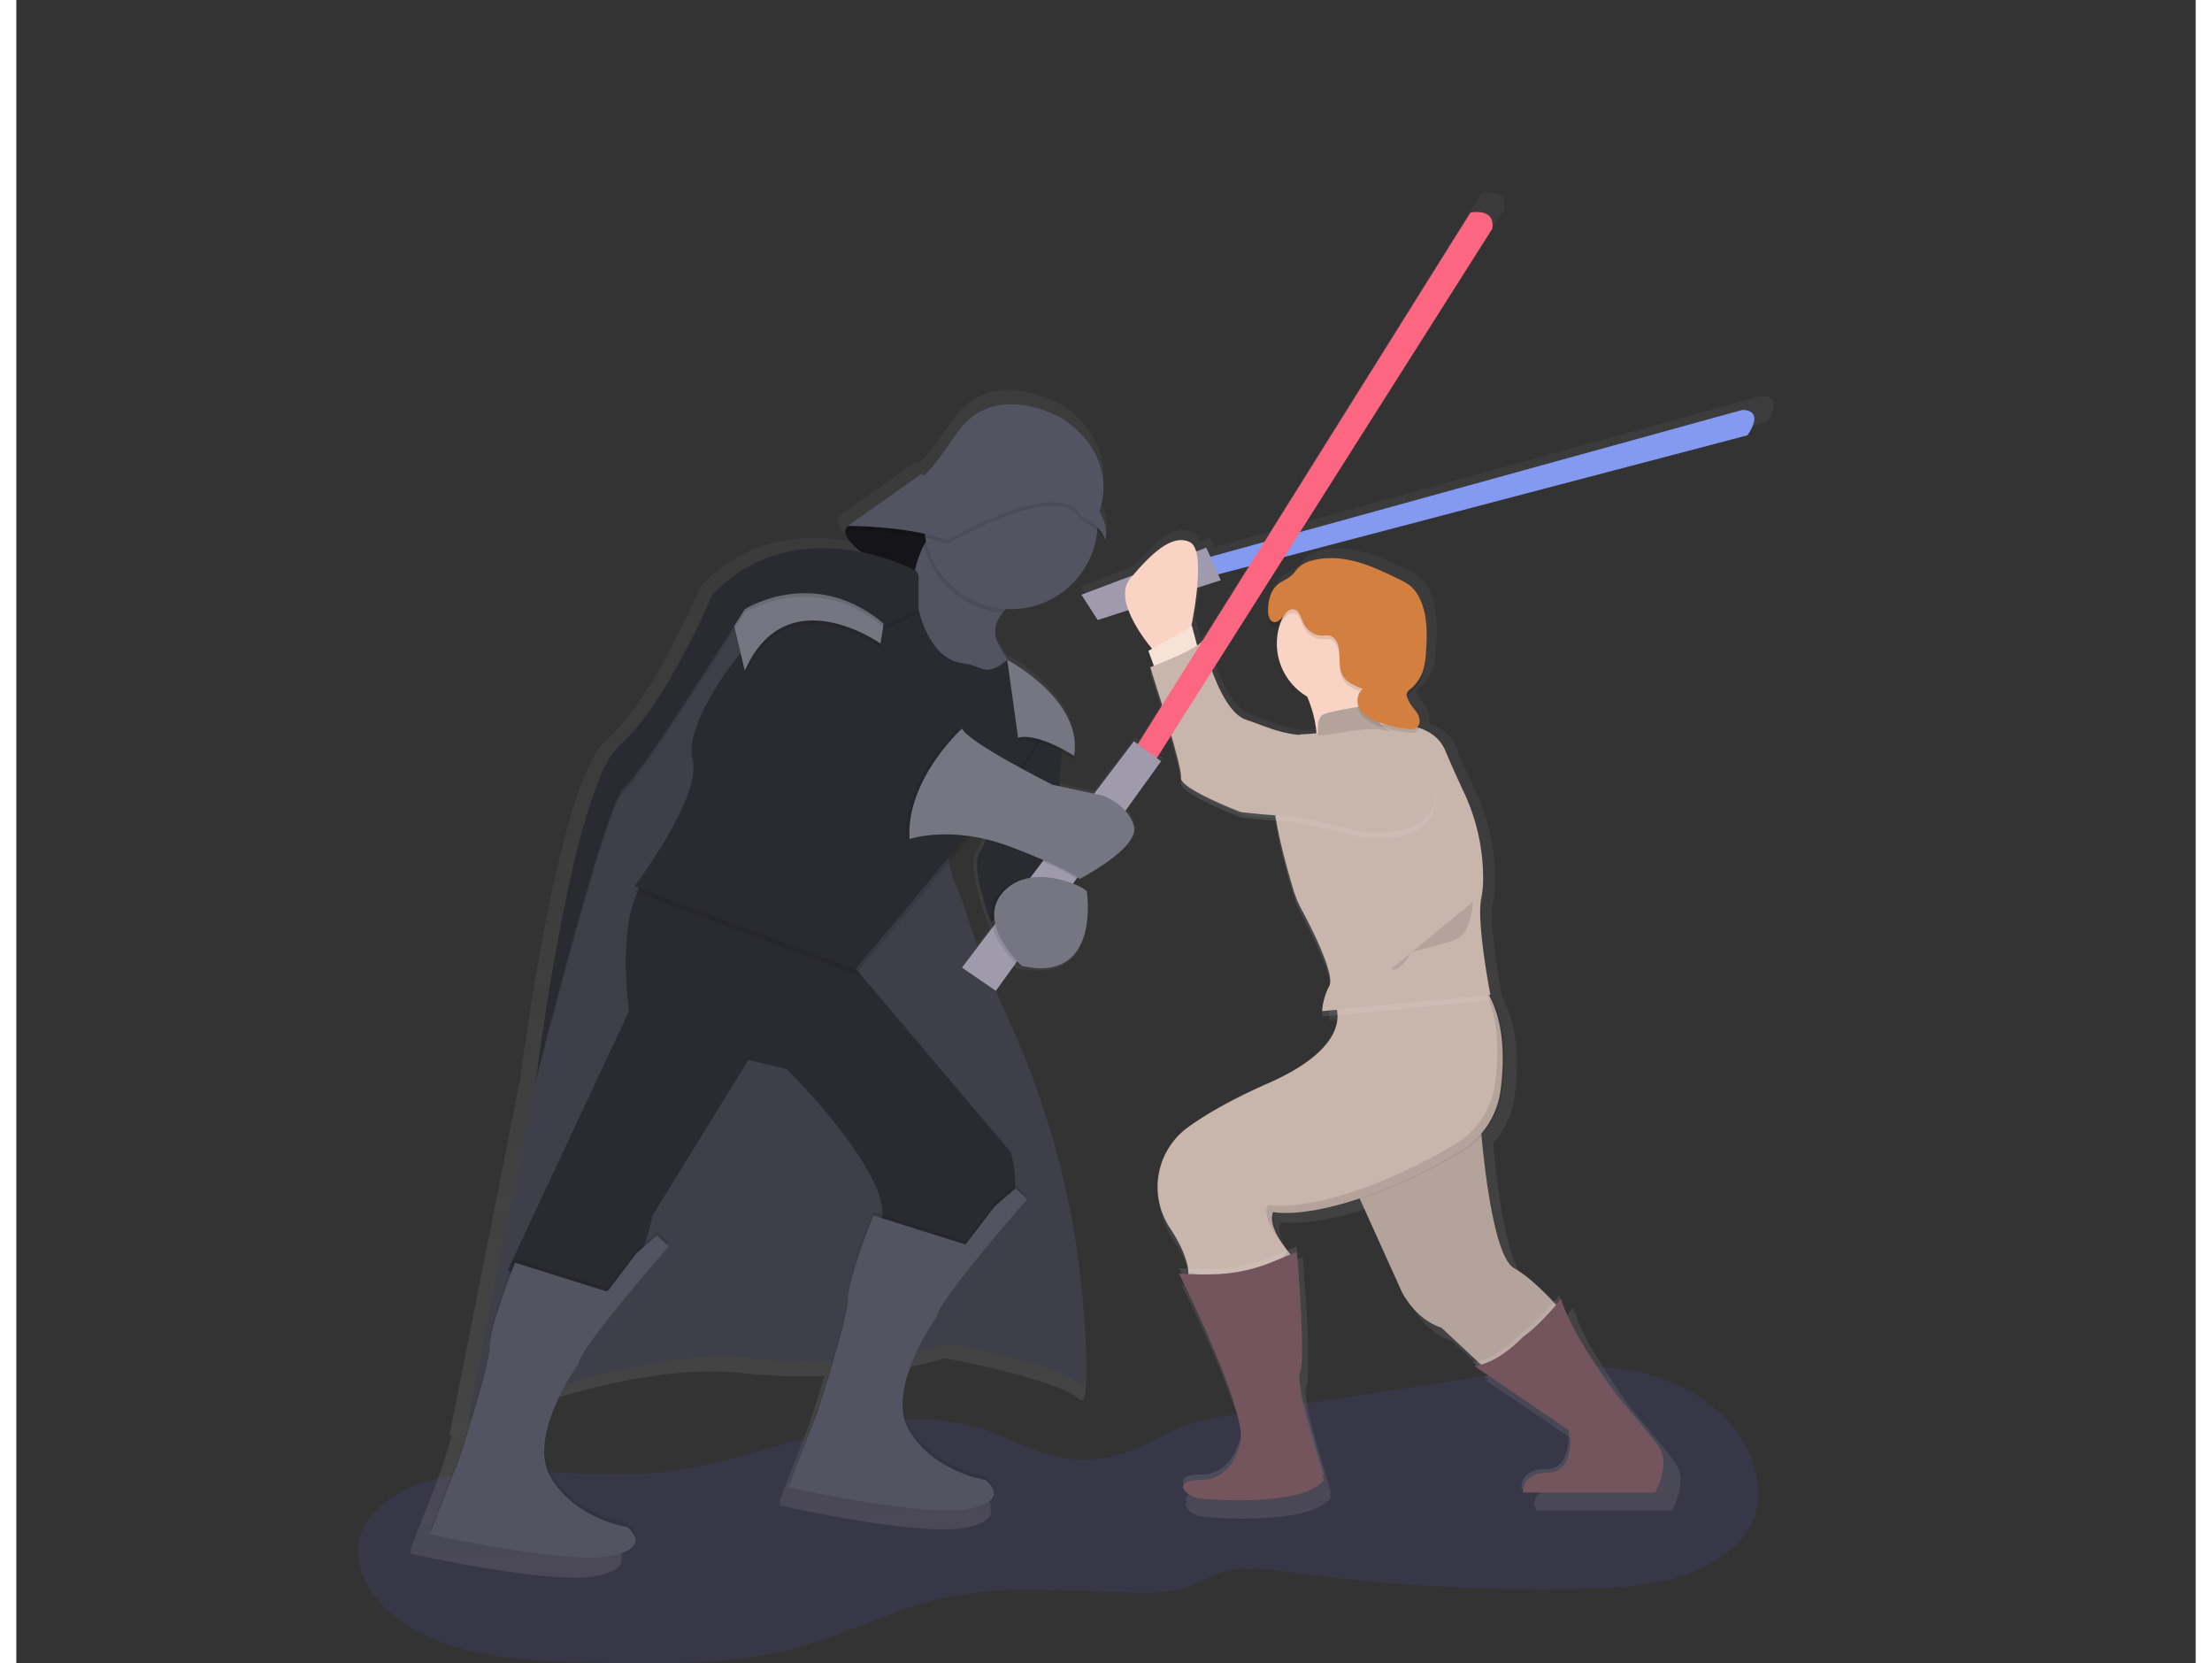 <svg xmlns="http://www.w3.org/2000/svg" xmlns:xlink="http://www.w3.org/1999/xlink" id="633f7c5b-e379-4b23-970c-6705226cb474" data-name="Layer 1" width="976.26" height="733.93" viewBox="0 0 997.26 760.93"><rect x="0" y="0" width="997.26" height="760.93" fill="#333333" stroke="none"/><defs><linearGradient id="13dec2af-c8da-4608-a434-604f1b998f6c" x1="593.63" y1="791.22" x2="593.63" y2="157.44" gradientUnits="userSpaceOnUse"><stop offset="0" stop-color="gray" stop-opacity="0.25"/><stop offset="0.54" stop-color="gray" stop-opacity="0.12"/><stop offset="1" stop-color="gray" stop-opacity="0.1"/></linearGradient></defs><title>may_the_force</title><path d="M475.4,724C449,730.29,423.23,740.22,396.18,743c-34.3,3.53-69.58-4.6-103.14,3.35-15.63,3.7-32.28,13.17-34.95,29-2.42,14.4,7.95,28.07,20.06,36.22,24.71,16.63,56.31,17.84,86.09,18.5,33,.73,66.7,1.38,98.41-7.92,20.58-6,39.86-16.15,60.71-21.13,29-6.92,59.26-3.57,89-2.92,8.42.18,17,.12,25-2.65,5.19-1.81,9.94-4.72,15.17-6.41,10.25-3.32,21.36-1.69,32-.23a845.53,845.53,0,0,0,134.24,7.5c22.26-.53,45.84-2.39,63.92-15.37,5.19-3.72,9.84-8.38,12.65-14.12,4.22-8.63,3.83-19,.73-28.08-7.69-22.58-30.56-37.25-53.95-41.92s-47.55-1.06-71.13,2.54L660.48,716.3c-7.83,1.2-15.73,2.41-23.19,5.09-8.55,3.06-16.33,8-24.79,11.28-24.31,9.51-39.79,2.87-61-6.35C527,715.64,501.15,717.78,475.4,724Z" transform="translate(-101.37 -69.54)" fill="#6c63ff" opacity="0.1"/><path d="M902.4,262.61c8.53-12.79-2.56-11.94-2.56-11.94L691.63,308.15,782.17,165.4c1.71-10.23-10.23-7.67-10.23-7.67L674.82,312.8l-25.45,7-1.93-4.35-4.79,1.81c-.6-2.13-1.52-3.68-2.88-4.36-8.15-4.07-17.85,5.09-26.88,15.58l-24.28,9.15,7.67,11.94,14.47-4.68c2.89,7.88,9,15.59,11.15,18.22l-1.74,1,2.56,7-1.7.65.74,2.28-.74.28s2.34,7.16,5.15,16.19l-11,17.55-1.83-1.34-18.75,24.67-16.42-3.52c.4-6.28.9-11.92,1.28-15.92,3.41,1.78,5.74,3.3,5.74,3.3a27.4,27.4,0,0,0,.33-5.2c.74-22.79-27.32-39.17-31.39-41.43a66.25,66.25,0,0,1-5.61-9.65c-1.49-5.2.13-9.46,3.16-12.9l.76.05c.64-.59,1.33-1.14,2-1.68l.86,0a40.93,40.93,0,0,0,40.73-36.94,10.75,10.75,0,0,1,3.61,6.25,7.65,7.65,0,0,0,.61-4.18c.16-2.09-.25-5.54-2.81-10.47a34.22,34.22,0,0,0,1.51-11c.24-8.92-2.77-22.11-18.92-33.22,0,0-32.4-19.61-50.31,6.82s-16.2,18.76-16.2,18.76l-34.49,24.4c-.17.11-.33.22-.47.33-3.69,2.87.7,7.89,6.24,12.35-19.9-4-47.62-3.48-70.19,20.05,0,0-21.32,51.16-43.49,70.78s-39.22,155.19-39.22,155.19l-1,4.81L299.53,726.48l1.26-.55c-3,9.77-5.53,17.61-5.53,17.61l-13.64,35,.61.14-.61,1.57s64.81,14.5,85.27,10.23c10.11-2.11,12.1-5.46,11.53-8.32.77-3.63-3.85-7-3.85-7s-23.88-3.41-35.81-23a23.67,23.67,0,0,1-3.23-11.79c.24-10.78,5.53-22.5,10-30.5,26.45-8,59.74-15.27,87.06-12.28a268.49,268.49,0,0,0,38.54,1.42c-3.53,11.9-7,22.46-7,22.46l-13.64,35,.61.14-.61,1.57s64.81,14.5,85.27,10.23c10.11-2.11,12.1-5.46,11.53-8.32.77-3.63-3.85-7-3.85-7s-23.88-3.41-35.81-23a23.67,23.67,0,0,1-3.23-11.79c.18-8,3.13-16.52,6.47-23.66a147.09,147.09,0,0,0,15.52-3.78s51.16,9.38,61.4,18.76c4.35,4,3.62-16.48,1.34-41.36A399.37,399.37,0,0,0,555.46,540.5c-2.44-5.42-4.86-10.9-7.16-16.26l9.31-12.93c.71.73,1.15,1.14,1.15,1.14a39.74,39.74,0,0,0,9.79,1.09c28.4.84,22.62-36.05,22.62-36.05,0-.54-2.58-2.2-6.53-3.74l1.72-2.39L587,471c.51.35.71.53.71.53s28.14-14.5,25.58-24.73a17.45,17.45,0,0,0-4-7.36l16.8-23.34-2-1.48,6.32-10c3,10.2,5.43,19.55,5.07,21.68-.85,5.12,28.14,16.2,28.14,16.2s9.26,1.16,16.34,1.56c1.67,11.45,6.07,27,8.47,35a50.5,50.5,0,0,0,3.83,9.29c4.09,7.64,12.51,24.17,13.46,32.4a3.82,3.82,0,0,1-.32,1.08C702,528.65,702,533.77,702,533.77l.28,0a17.51,17.51,0,0,0-.28,2.58l7.25-.7c.26,6.89-4,19.57-32.84,32.25-17.72,7.8-29.54,14.85-37.32,20.44a34.81,34.81,0,0,0-13.19,38.24,36.1,36.1,0,0,0,4.46,9.53c6,9,7.88,15.31,8.43,19-1.69-.06-3.13-.15-4.16-.28,0,0,.49,1,1.32,2.69-.49,0-.94-.08-1.32-.13,0,0,27.92,55.84,29.17,76a6.45,6.45,0,0,1-1,3.35s-3.41,15.35-17.91,15.35c-7.9,0-9.21,2.28-7.94,4.49-1.83,2.33,2.78,6,6.24,6.6,5.12.85,50.31,4.26,59.69-8.53l-.55-1.88c.19-.22.38-.45.55-.68l-6-20.47s-5.09-16.41-5.6-25.72a7.64,7.64,0,0,1,.48-2.42c.64-1.5.85-5.81.81-11.41.13-16.16-2.52-47.43-2.52-47.43l-3.82,1.58c-3.52-4.53-8.64-12.42-6.46-17.64a37.2,37.2,0,0,0,5.6.31c6.1,0,17.36-1,34.43-6.57l19.71,43.64s6,12.79,18.76,17.05l17,15.81a17.58,17.58,0,0,1-2.49.39l2.25,1.53c-.47.08-.93.14-1.4.18L818.1,731.1c.31,4.26.52,18.41-10.35,18.41-12.79,0-11.94,9.38-11.94,9.38h1a7.56,7.56,0,0,0-.1,1.71h62.25s7.15-12.72,2.27-20.5a10,10,0,0,0-1.42-2.52c-6-7.67-19.61-23.88-19.61-23.88s-13.32-17.94-21.3-33.55a61,61,0,0,1-4.28-10.79l-.25.31c-.23-.69-.44-1.37-.61-2,0,0-1,1.29-2.68,3.25-4.59-5.05-11.62-12-18.64-16-8.89-5.08-13.53-43.27-15.31-62.43A39.58,39.58,0,0,0,787,571.08c1.78-13.46,2-31.52-5.72-45.34-.55-2.9-4.49-23.94-4.75-37.5a28.77,28.77,0,0,1,.56-5.64,46.17,46.17,0,0,0,.81-10.27c0-.13,0-.25,0-.38,0-.72,0-1.44,0-2.18a94.93,94.93,0,0,0-9.13-39.26C766,424.74,762.87,417.78,760,411c-2.41-5.71-7.15-8.88-12.28-10.58a5.19,5.19,0,0,0,.19-2.47,5.92,5.92,0,0,0-.43-3.2c-.82-1.9-2.34-3.39-3.51-5.09a15.92,15.92,0,0,1-1.84-3.56c-.05-.14-.1-.28-.14-.42a5.36,5.36,0,0,1,1.68-1.85,19.06,19.06,0,0,0,5.88-8.56,35.66,35.66,0,0,0,1.43-8.85c.21-2.92.36-5.89.32-8.83.07-6.09-.55-12.16-3.08-17.65a17.74,17.74,0,0,0-5-6.67,26.09,26.09,0,0,0-4.71-2.72c-6.54-3.19-13.12-6.39-20.13-8.33s-14.55-2.54-21.53-.49a13.93,13.93,0,0,0-5.62,2.88c-1.33,1.22-2.26,2.82-3.6,4-1.88,1.71-4.41,2.54-6.38,4.14-3.69,3-4.81,8.2-4.68,13,0,0,0,.07,0,.11,0,.54,0,1.07,0,1.6.06,2.05.78,4.62,2.82,4.87a3.54,3.54,0,0,0,2.94-1.29A29,29,0,0,0,695,385.65a56.79,56.79,0,0,1,4.36,17.16c-2.88.3-5.27.49-6.72.49a3.18,3.18,0,0,0-1.39.35c-10-1-16.81-4.42-25-7.17-7-2.34-12.51-13.44-16-23l34-53.59ZM539.81,503.45c-2-5.27-3.67-10-4.83-14a122.77,122.77,0,0,0-6-16,34.47,34.47,0,0,1-2.57-9.94c3.26-4,6.51-8,9.67-11.88,2.39.4,4.89.93,7.49,1.6a28.69,28.69,0,0,1-2.71,5.48C535.74,465.55,546,492,546,492l.16-.17a23.1,23.1,0,0,0,.62,2.51Zm146,142.95-.16.07c-.64-.82-1.35-1.76-2.06-2.78,1.31,1.62,2.26,2.64,2.26,2.64Zm-40-287.24,0-.2a7.23,7.23,0,0,1-2.62,2.56l-2.5-9.38-.19.16c.77-3.92,2-10.86,2.67-17.87l11.16-3.61-1.21-2.73,14.59-3.83Z" transform="translate(-101.37 -69.54)" fill="url(#13dec2af-c8da-4608-a434-604f1b998f6c)"/><path d="M645.06,325l246-67.91s10.77-.83,2.48,11.59l-246,64.59Z" transform="translate(-101.37 -69.54)" fill="#8499f0"/><polygon points="487.38 272.05 494.83 283.64 551.14 265.43 544.52 250.52 487.38 272.05" fill="#9f9bad"/><path d="M621.87,367.26S602,344.9,611.11,334.13s19-20.7,27.33-16.56,0,41.41,0,41.41Z" transform="translate(-101.37 -69.54)" fill="#f9d3c4"/><path d="M622.7,376.37l-3.31-9.11s18.22-9.94,19.87-11.59l3.31,12.42Z" transform="translate(-101.37 -69.54)" fill="#f6e2d7"/><path d="M580.47,407.84s-5.8,50.52,0,63.76c0,0-28.16,14.08-33.12,19.87,0,0-9.94-25.67-5-32.3s19.87-59.62,19.87-59.62Z" transform="translate(-101.37 -69.54)" fill="#2a2a31"/><path d="M687.3,378.85s12.42,19,8.28,36.44,40.58-9.94,40.58-9.94-13.25-19.87-11.59-38.09Z" transform="translate(-101.37 -69.54)" fill="#f9d3c4"/><path d="M712.14,609.07l23.19,51.34s5.8,12.42,18.22,16.56l24,22.36,32.3-28.16s-11.59-14.91-23.19-21.53-15.73-71.22-15.73-71.22Z" transform="translate(-101.37 -69.54)" fill="#c8b5ac"/><path d="M712.14,609.07l23.19,51.34s5.8,12.42,18.22,16.56l24,22.36,32.3-28.16s-11.59-14.91-23.19-21.53-15.73-71.22-15.73-71.22Z" transform="translate(-101.37 -69.54)" opacity="0.1"/><path d="M704.69,528.74S715.45,547,674,565.18c-17.21,7.57-28.69,14.43-36.24,19.85A33.8,33.8,0,0,0,625,622.17a35.06,35.06,0,0,0,4.33,9.26c9.94,14.91,8.28,22.36,8.28,22.36s36.44,13.25,48-9.11c0,0-12.42-13.25-9.11-20.7,0,0,14.08,3.31,45.55-8.28a240.39,240.39,0,0,0,40.12-19.43,38.55,38.55,0,0,0,18.37-28c1.9-14.35,2-34.08-8-47.83Z" transform="translate(-101.37 -69.54)" fill="#c8b5ac"/><path d="M773.42,520.46l-1.1.13c7.71,13.46,7.5,31.2,5.76,44.39a38.55,38.55,0,0,1-18.37,28,240.39,240.39,0,0,1-40.12,19.43C688.12,624,674,620.66,674,620.66c-3.31,7.45,9.11,20.7,9.11,20.7-9.44,18.2-35.33,12.81-44.64,10.17a9.13,9.13,0,0,1-.08,2.25s36.44,13.25,48-9.11c0,0-12.42-13.25-9.11-20.7,0,0,14.08,3.31,45.55-8.28A240.39,240.39,0,0,0,763,596.26a38.55,38.55,0,0,0,18.37-28C783.29,553.94,783.38,534.21,773.42,520.46Z" transform="translate(-101.37 -69.54)" opacity="0.1"/><path d="M587.92,702.65c-9.94-9.11-59.62-18.22-59.62-18.22s-38.09,12.42-91.09,6.62S308,719.21,308,719.21l30.54-153.5.93-4.67S356,429.37,377.58,410.32s42.23-68.73,42.23-68.73c38.92-40.58,93.58-10.77,93.58-10.77s.3.75.83,2.15c4.33,11.52,23.95,66.56,16.56,100.53-4.83,22.22-2.62,34,.07,40a119.22,119.22,0,0,1,5.82,15.5c3.49,11.94,11.6,31.16,19.9,49.59a387.85,387.85,0,0,1,32.66,123.89C591.43,686.64,592.14,706.51,587.92,702.65Z" transform="translate(-101.37 -69.54)" fill="#3e3f49"/><path d="M501,330.82s-26.5-14.91-19-20.7,46.37-8.28,46.37-8.28L542,333.72Z" transform="translate(-101.37 -69.54)" fill="#151519"/><path d="M575.5,338.27s-30.64,6.62-25.67,24c0,0,5,10.77,9.94,14.08s-31.47,7.45-31.47,7.45l-20.7-16.56,2.9-22.77s1.24-36,21.12-36S575.5,338.27,575.5,338.27Z" transform="translate(-101.37 -69.54)" fill="#535461"/><circle cx="604.97" cy="294.41" r="28.16" fill="#f9d3c4"/><path d="M723.73,403.7s24.84-4.14,31.47,11.59c2.78,6.61,5.86,13.36,8.49,19a92.19,92.19,0,0,1,8.86,38.13,44.84,44.84,0,0,1-.79,10c-2.48,10.77,4.14,44.72,4.14,44.72l-77,7.45a28.61,28.61,0,0,1,3.31-11.59c2.6-5.2-8-26.18-12.76-35a49,49,0,0,1-3.72-9c-3.67-12.21-12.14-42.46-7.54-47.07,0,0,5-24,11.59-24S723.73,403.7,723.73,403.7Z" transform="translate(-101.37 -69.54)" fill="#fff" opacity="0.1"/><path d="M723.73,401.21s24.84-4.14,31.47,11.59c2.78,6.61,5.86,13.36,8.49,19a92.19,92.19,0,0,1,8.86,38.13,44.84,44.84,0,0,1-.79,10c-2.48,10.77,4.14,44.72,4.14,44.72l-77,7.45a28.61,28.61,0,0,1,3.31-11.59c2.6-5.2-8-26.18-12.76-35a49,49,0,0,1-3.72-9c-3.67-12.21-12.14-42.46-7.54-47.07,0,0,5-24,11.59-24S723.73,401.21,723.73,401.21Z" transform="translate(-101.37 -69.54)" fill="#c8b5ac"/><path d="M697.23,407s-1.66-9.11,2.48-10.77,20.7-4.14,20.7-4.14,5,11.59,9.94,11.59S697.23,407,697.23,407Z" transform="translate(-101.37 -69.54)" fill="#c8b5ac"/><path d="M697.23,407s-1.66-9.11,2.48-10.77,20.7-4.14,20.7-4.14,5,11.59,9.94,11.59S697.23,407,697.23,407Z" transform="translate(-101.37 -69.54)" opacity="0.1"/><path d="M716.28,452.55s-28.16-7.45-34.78-7.45-19.87-1.66-19.87-1.66-28.16-10.77-27.33-15.73-14.08-50.52-14.08-50.52,22.36-8.28,24-12.42c0,0,7.45,32.3,19.87,36.44s21.53,9.94,43.89,5.8a87.24,87.24,0,0,1,13.19-1.45c15.57-.48,29.08,11.36,29.77,26.92C751.47,444.07,744.85,455,716.28,452.55Z" transform="translate(-101.37 -69.54)" fill="#fff" opacity="0.1"/><path d="M716.28,450.07s-28.16-7.45-34.78-7.45S661.62,441,661.62,441s-28.16-10.77-27.33-15.73-14.08-50.52-14.08-50.52,22.36-8.28,24-12.42c0,0,7.45,32.3,19.87,36.44s21.53,9.94,43.89,5.8a87.24,87.24,0,0,1,13.19-1.45c15.57-.48,29.08,11.36,29.77,26.92C751.47,441.58,744.85,452.55,716.28,450.07Z" transform="translate(-101.37 -69.54)" fill="#c8b5ac"/><path d="M690.78,357.07c1.64,2.58,4.31,4.69,7.36,4.87,1.6.1,3.27-.33,4.77.24a5.63,5.63,0,0,1,3,3.43c1.85,4.89-.13,10.93,2.8,15.25,2,2.93,5.63,4.14,8.86,5.59-2.74,1.83-3.13,6-1.55,8.87s4.6,4.71,7.66,5.93a66.82,66.82,0,0,0,13.68,3.33c1.6.27,3.4.5,4.73-.44,1.63-1.17,1.74-3.64.94-5.48s-2.27-3.29-3.41-4.94a15.46,15.46,0,0,1-1.79-3.46,3.29,3.29,0,0,1-.27-1.62,4.12,4.12,0,0,1,1.76-2.24,18.51,18.51,0,0,0,5.71-8.32,34.63,34.63,0,0,0,1.39-8.6c.58-8.14.74-16.65-2.67-24.06a17.23,17.23,0,0,0-4.84-6.48,25.34,25.34,0,0,0-4.58-2.64c-6.35-3.1-12.74-6.21-19.55-8.08s-14.13-2.46-20.91-.48a13.53,13.53,0,0,0-5.45,2.8c-1.29,1.19-2.2,2.74-3.5,3.92-1.83,1.66-4.28,2.47-6.2,4-3.58,2.92-4.67,8-4.54,12.59.05,2,.76,4.49,2.73,4.73,3.26.4,4.66-5.09,7.86-5.76C688.77,349.22,689.19,354.58,690.78,357.07Z" transform="translate(-101.37 -69.54)" opacity="0.1"/><path d="M690.78,355.41c1.64,2.58,4.31,4.69,7.36,4.87,1.6.1,3.27-.33,4.77.24a5.63,5.63,0,0,1,3,3.43c1.85,4.89-.13,10.93,2.8,15.25,2,2.93,5.63,4.14,8.86,5.59-2.74,1.83-3.13,6-1.55,8.87s4.6,4.71,7.66,5.93a66.82,66.82,0,0,0,13.68,3.33c1.6.27,3.4.5,4.73-.44,1.63-1.17,1.74-3.64.94-5.48s-2.27-3.29-3.41-4.94a15.46,15.46,0,0,1-1.79-3.46,3.29,3.29,0,0,1-.27-1.62,4.12,4.12,0,0,1,1.76-2.24,18.51,18.51,0,0,0,5.71-8.32,34.63,34.63,0,0,0,1.39-8.6c.58-8.14.74-16.65-2.67-24.06a17.23,17.23,0,0,0-4.84-6.48,25.34,25.34,0,0,0-4.58-2.64c-6.35-3.1-12.74-6.21-19.55-8.08s-14.13-2.46-20.91-.48a13.53,13.53,0,0,0-5.45,2.8c-1.29,1.19-2.2,2.74-3.5,3.92-1.83,1.66-4.28,2.47-6.2,4-3.58,2.92-4.67,8-4.54,12.59.05,2,.76,4.49,2.73,4.73,3.26.4,4.66-5.09,7.86-5.76C688.77,347.57,689.19,352.93,690.78,355.41Z" transform="translate(-101.37 -69.54)" fill="#d37f3f"/><path d="M790,679.46s-11.59,12.42-22.36,13.25l43.89,29.81s2.48,19-9.94,19S790,750.68,790,750.68h60.45s7.45-13.25,1.66-20.7-19-23.19-19-23.19-21.53-29-25.67-44.72C807.37,662.07,798.68,673.25,790,679.46Z" transform="translate(-101.37 -69.54)" fill="#fff" opacity="0.1"/><path d="M790.81,681.12s-11.59,12.42-22.36,13.25l43.89,29.81s2.48,19-9.94,19-11.59,9.11-11.59,9.11h60.45s7.45-13.25,1.66-20.7-19-23.19-19-23.19-21.53-29-25.67-44.72C808.2,663.72,799.51,674.9,790.81,681.12Z" transform="translate(-101.37 -69.54)" fill="#74555e"/><path d="M479.44,505.55l77,91.09s9.94,31.47-14.08,42.23l-9.94,11.59-40.58-15.73s13.25-4.14,0-28.16-38.09-48-38.09-48l-17.39-4.14-43.89,71.22s-5,31.47-24.84,35.61l-17.39,8.28-24-19,55.48-118.42s-8.28-58,14.91-65.42Z" transform="translate(-101.37 -69.54)" fill="#2a2a31"/><path d="M540.07,376.77c3.71,1.29,6.76,3.94,14.73-2.89,0,0,20.7,23.19,13.25,38.09s-82.81,103.51-82.81,103.51l-101-38.09s31.47-41.41,26.5-58.8,36.44-78.67,66.25-74.53,37.27,6.62,37.27,6.62,4.34,22.41,19.77,24.68A33.17,33.17,0,0,1,540.07,376.77Z" transform="translate(-101.37 -69.54)" opacity="0.1"/><path d="M540.07,374.29c3.71,1.29,6.76,3.94,14.73-2.89,0,0,20.7,23.19,13.25,38.09S485.24,513,485.24,513l-101-38.09s31.47-41.41,26.5-58.8,36.44-78.67,66.25-74.53,37.27,6.62,37.27,6.62,4.34,22.41,19.77,24.68A33.17,33.17,0,0,1,540.07,374.29Z" transform="translate(-101.37 -69.54)" fill="#2a2a31"/><path d="M435.55,358.15s6.62,75.36,78.67,84.47l26.5-32.3s-41.41-20.7-41.41-26.5c0,0-15.73-12.42-10.77-33.12Z" transform="translate(-101.37 -69.54)" fill="#2a2a31"/><path d="M554.8,373.06s34.78,18.22,30.64,43.89c0,0-16.56-10.77-25.67-8.28Z" transform="translate(-101.37 -69.54)" opacity="0.1"/><path d="M554.8,371.4s34.78,18.22,30.64,43.89c0,0-16.56-10.77-25.67-8.28Z" transform="translate(-101.37 -69.54)" fill="#757681"/><path d="M563.91,616.52s-41.41,47.2-41.41,53.83c0,0-24,33.12-12.42,52.17s34.78,22.36,34.78,22.36,12.42,9.11-7.45,13.25-82.81-9.94-82.81-9.94l13.25-34s14.08-43.06,14.08-52.17S493.52,624,493.52,624l42.23,13.25L549,619.83l9.49-8.28Z" transform="translate(-101.37 -69.54)" opacity="0.1"/><path d="M563.91,618.18S522.5,665.38,522.5,672c0,0-24,33.12-12.42,52.17s34.78,22.36,34.78,22.36,12.42,9.11-7.45,13.25-82.81-9.94-82.81-9.94l13.25-34s14.08-43.06,14.08-52.17,11.59-38.09,11.59-38.09l42.23,13.25L549,621.49l9.49-8.28Z" transform="translate(-101.37 -69.54)" fill="#535461"/><path d="M399.94,638.05s-41.41,47.2-41.41,53.83c0,0-24,33.12-12.42,52.17s34.78,22.36,34.78,22.36,12.42,9.11-7.45,13.25-82.81-9.94-82.81-9.94l13.25-34S318,692.71,318,683.6s11.59-38.09,11.59-38.09l42.23,13.25L385,641.37l9.49-8.28Z" transform="translate(-101.37 -69.54)" opacity="0.1"/><path d="M399.94,639.71s-41.41,47.2-41.41,53.83c0,0-24,33.12-12.42,52.17s34.78,22.36,34.78,22.36,12.42,9.11-7.45,13.25-82.81-9.94-82.81-9.94l13.25-34S318,694.37,318,685.26s11.59-38.09,11.59-38.09l42.23,13.25L385,643l9.49-8.28Z" transform="translate(-101.37 -69.54)" fill="#535461"/><path d="M612.77,412.81l154-246s11.59-2.48,9.94,7.45L620.22,421.09Z" transform="translate(-101.37 -69.54)" fill="#fc6681"/><path d="M499.31,349.87l-2.48,15.73S453.77,335,434.72,378l-8.28-34.78S483.58,325,499.31,349.87Z" transform="translate(-101.37 -69.54)" opacity="0.1"/><path d="M499.31,348.21l-2.48,15.73s-43.06-30.64-62.11,12.42l-8.28-34.78S483.58,323.37,499.31,348.21Z" transform="translate(-101.37 -69.54)" fill="#757681"/><path d="M514.22,334.63v15.24l-14.91,7.45c-32.3-28.16-64.59-7.45-64.59-7.45s-47.2,75.36-55.48,82-40.68,135.51-40.68,135.51l.93-4.67S356,431,377.58,412s42.23-68.73,42.23-68.73c38.92-40.58,93.58-10.77,93.58-10.77S513.69,333.23,514.22,334.63Z" transform="translate(-101.37 -69.54)" opacity="0.1"/><path d="M514.22,333v15.24l-14.91,7.45c-32.3-28.16-64.59-7.45-64.59-7.45s-47.2,75.36-55.48,82-40.68,135.51-40.68,135.51l.93-4.67S356,429.37,377.58,410.32s42.23-68.73,42.23-68.73c38.92-40.58,93.58-10.77,93.58-10.77S513.69,331.58,514.22,333Z" transform="translate(-101.37 -69.54)" fill="#2a2a31"/><path d="M530.78,310.12c-5.4,0-10.25,2.45-14.45,6a39.76,39.76,0,0,0,37.31,33.69c7.64-7,21-9.89,21-9.89S550.66,310.12,530.78,310.12Z" transform="translate(-101.37 -69.54)" opacity="0.1"/><circle cx="455.08" cy="238.93" r="39.75" fill="#535461"/><path d="M580.47,262.92s-31.47-19-48.86,6.62-15.73,18.22-15.73,18.22l-34,24s28.16,0,45.55,6.62c0,0,52.17-30.64,61.28-10.77,0,0,9.94,4.14,10.77,10.77,0,0,2.48-4.14-2.48-13.25C597,305.15,607,281.13,580.47,262.92Z" transform="translate(-101.37 -69.54)" opacity="0.1"/><path d="M580.47,261.26s-31.47-19-48.86,6.62-15.73,18.22-15.73,18.22l-34,24s28.16,0,45.55,6.62c0,0,52.17-30.64,61.28-10.77,0,0,9.94,4.14,10.77,10.77,0,0,2.48-4.14-2.48-13.25C597,303.49,607,279.48,580.47,261.26Z" transform="translate(-101.37 -69.54)" fill="#535461"/><polygon points="511.39 339.13 432.72 442.64 448.24 453.27 523.82 348.24 511.39 339.13" fill="#9f9bad"/><path d="M532.44,402.87s-25.67,23.19-24,50.52c0,0,19-6.62,45.55,3.31s32.3,14.91,32.3,14.91,27.33-14.08,24.84-24S597,433.51,597,433.51l-23.19-5S535.75,409.49,532.44,402.87Z" transform="translate(-101.37 -69.54)" opacity="0.1"/><path d="M534.09,402.87s-25.67,23.19-24,50.52c0,0,19-6.62,45.55,3.31s32.3,14.91,32.3,14.91,27.33-14.08,24.84-24-14.08-14.08-14.08-14.08l-23.19-5S537.41,409.49,534.09,402.87Z" transform="translate(-101.37 -69.54)" fill="#757681"/><path d="M589.58,477.4s6.62,42.23-29.81,34c0,0-21.53-19.87-8.28-34S589.58,475.74,589.58,477.4Z" transform="translate(-101.37 -69.54)" opacity="0.1"/><path d="M591.23,477.4s6.62,42.23-29.81,34c0,0-21.53-19.87-8.28-34S591.23,475.74,591.23,477.4Z" transform="translate(-101.37 -69.54)" fill="#757681"/><path d="M768,482s-.83,13.25-6.62,16.56-22.36,5.8-22.36,7.45-6.62,9.11-8.28,6.62" transform="translate(-101.37 -69.54)" opacity="0.1"/><path d="M648.43,650a146.48,146.48,0,0,1-15-.34s34.78,69.56,27.33,79.5c0,0-3.31,14.91-17.39,14.91s-6.62,7.45-1.66,8.28,48.86,4.14,58-8.28l-5.8-19.87s-7.45-24-5-29.81-1.66-54.66-1.66-54.66l-11.11,4.6A74.75,74.75,0,0,1,648.43,650Z" transform="translate(-101.37 -69.54)" fill="#fff" opacity="0.1"/><path d="M648.43,652.47a146.48,146.48,0,0,1-15-.34s34.78,69.56,27.33,79.5c0,0-3.31,14.91-17.39,14.91s-6.62,7.45-1.66,8.28,48.86,4.14,58-8.28l-5.8-19.87s-7.45-24-5-29.81-1.66-54.66-1.66-54.66l-11.11,4.6A74.75,74.75,0,0,1,648.43,652.47Z" transform="translate(-101.37 -69.54)" fill="#74555e"/></svg>